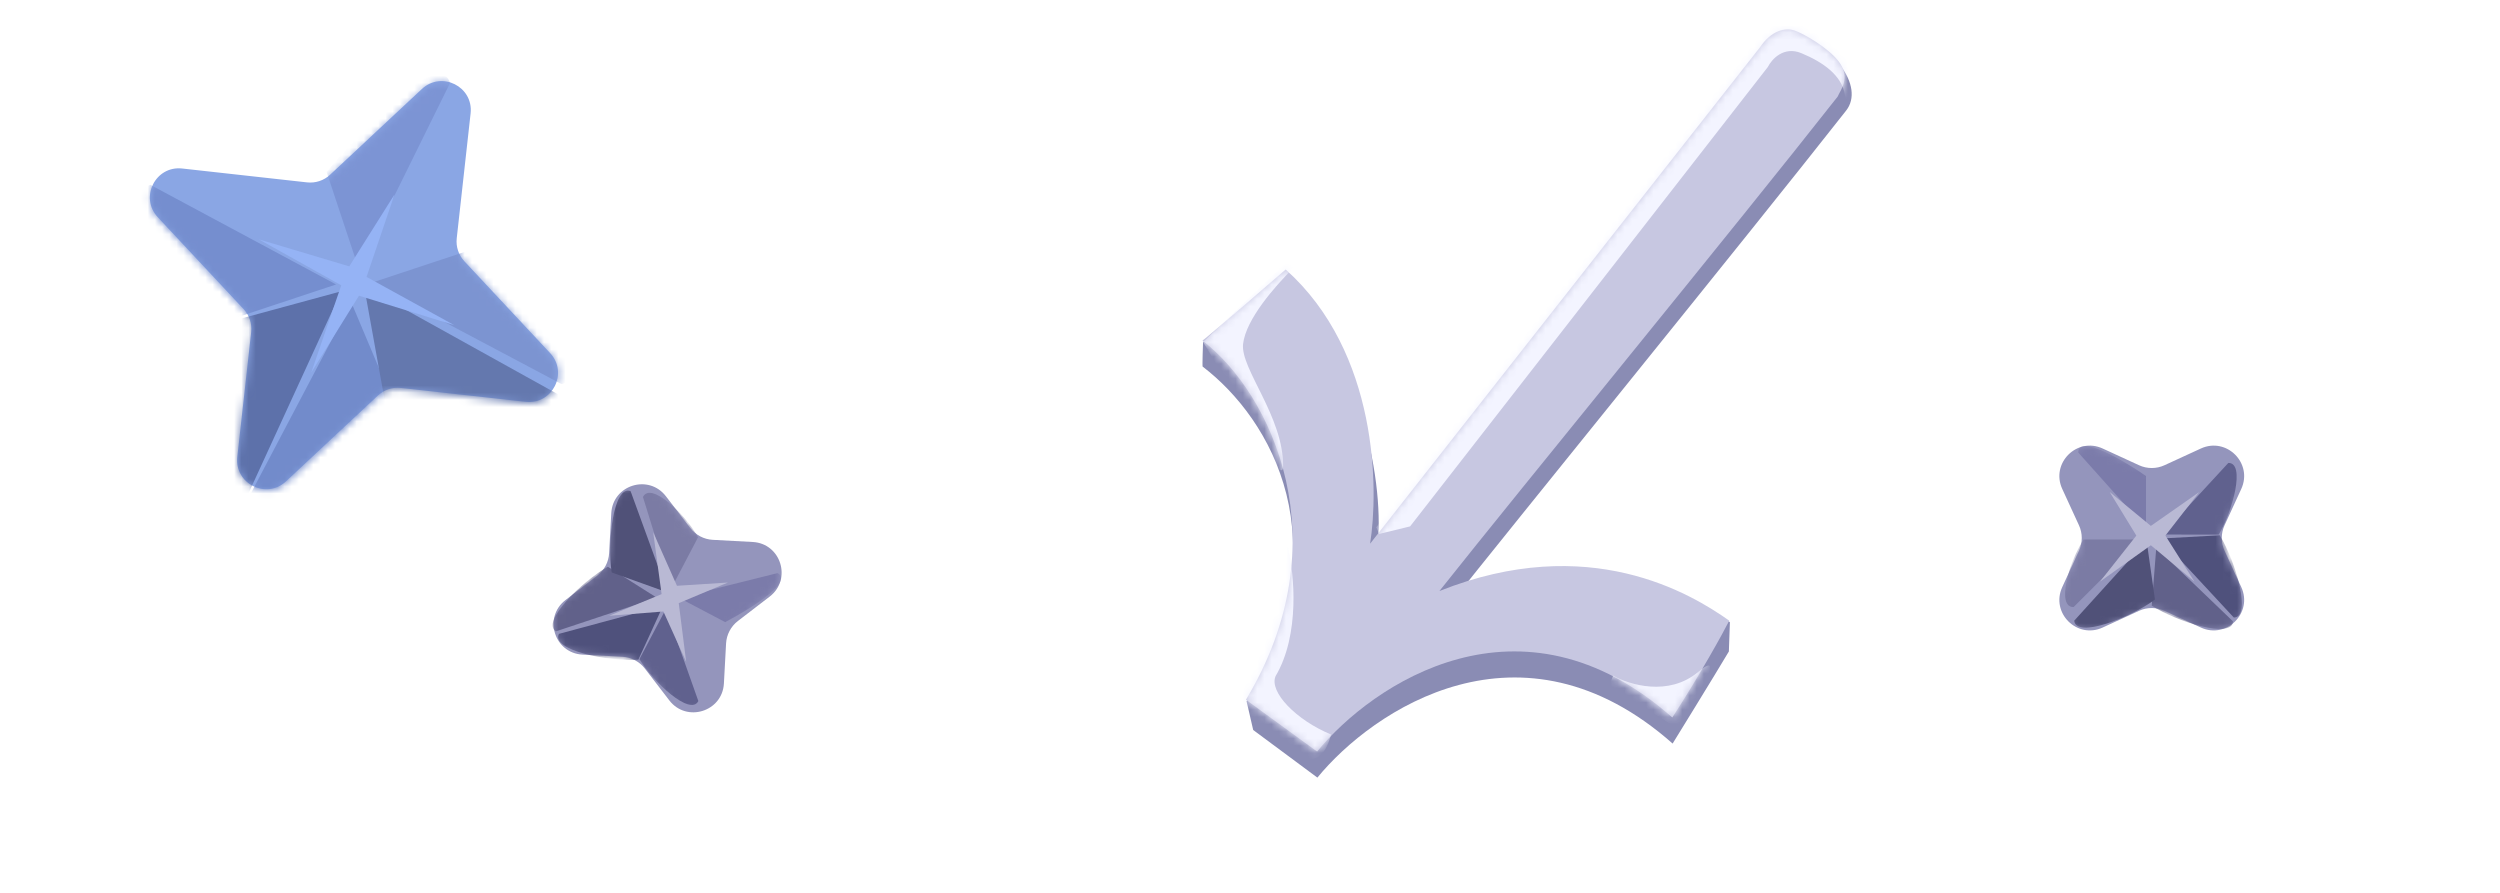 <svg width="347" height="124" viewBox="0 0 347 124" fill="none" xmlns="http://www.w3.org/2000/svg">
<path d="M286.241 67.865C284.6 64.297 288.283 60.613 291.851 62.254L296.897 64.574C298.019 65.09 299.31 65.09 300.432 64.574L305.478 62.254C309.046 60.613 312.729 64.297 311.088 67.865L308.768 72.91C308.252 74.032 308.252 75.323 308.768 76.445L311.088 81.491C312.729 85.059 309.046 88.742 305.478 87.102L300.432 84.781C299.31 84.266 298.019 84.266 296.897 84.781L291.851 87.102C288.283 88.742 284.6 85.059 286.241 81.491L288.561 76.445C289.077 75.323 289.077 74.032 288.561 72.91L286.241 67.865Z" fill="#9495BC"/>
<mask id="mask0_47_501" style="mask-type:alpha" maskUnits="userSpaceOnUse" x="285" y="61" width="27" height="27">
<path d="M286.241 67.99C284.6 64.422 288.283 60.738 291.851 62.379L296.897 64.699C298.019 65.215 299.31 65.215 300.432 64.699L305.478 62.379C309.045 60.738 312.729 64.422 311.088 67.99L308.768 73.035C308.252 74.157 308.252 75.448 308.768 76.57L311.088 81.616C312.729 85.184 309.045 88.867 305.478 87.227L300.432 84.906C299.31 84.391 298.019 84.391 296.897 84.906L291.851 87.227C288.283 88.867 284.6 85.184 286.241 81.616L288.561 76.57C289.077 75.448 289.077 74.157 288.561 73.035L286.241 67.99Z" fill="#9495BC"/>
</mask>
<g mask="url(#mask0_47_501)">
<g filter="url(#filter0_f_47_501)">
<path d="M297.867 73.331L288.458 62.805C288.458 60.192 294.73 63.894 297.867 66.072V73.331Z" fill="#7B7BAA"/>
</g>
<g filter="url(#filter1_f_47_501)">
<path d="M300.123 74.196L309.291 64.257C311.71 64.195 309.889 71.039 307.954 74.201L300.123 74.196Z" fill="#60618E"/>
</g>
<g filter="url(#filter2_f_47_501)">
<path d="M299.289 76.032L309.948 86.254C309.826 88.739 302.129 86.307 298.659 84.061L299.289 76.032Z" fill="#61618A"/>
</g>
<g filter="url(#filter3_f_47_501)">
<path d="M297.213 74.871L287.818 84.258C285.345 84.322 287.221 77.867 289.206 74.883L297.213 74.871Z" fill="#7B7BA4"/>
</g>
<g filter="url(#filter4_f_47_501)">
<path d="M299.878 74.751L310.061 85.722C312.601 85.656 310.301 77.846 308.091 74.3L299.878 74.751Z" fill="#4F517C"/>
</g>
<g filter="url(#filter5_f_47_501)">
<path d="M297.952 75.071L287.897 86.157C288.18 88.683 295.764 85.721 299.107 83.215L297.952 75.071Z" fill="#505178"/>
</g>
<g filter="url(#filter6_f_47_501)">
<path d="M291.482 80.724L296.523 74.339L292.827 68.291L298.539 72.995L305.259 68.291L300.555 74.339L304.587 80.724L298.539 75.683L291.482 80.724Z" fill="#B9B9D4"/>
</g>
</g>
<path d="M104.481 75.228C108.402 75.439 109.944 80.415 106.83 82.807L102.426 86.19C101.446 86.942 100.845 88.084 100.778 89.317L100.479 94.863C100.268 98.784 95.292 100.326 92.9 97.212L89.517 92.807C88.765 91.828 87.623 91.227 86.39 91.16L80.844 90.861C76.923 90.65 75.381 85.674 78.495 83.282L82.9 79.899C83.879 79.147 84.481 78.005 84.547 76.772L84.846 71.226C85.057 67.305 90.033 65.763 92.425 68.877L95.808 73.281C96.56 74.261 97.702 74.862 98.935 74.929L104.481 75.228Z" fill="#9495BC"/>
<mask id="mask1_47_501" style="mask-type:alpha" maskUnits="userSpaceOnUse" x="76" y="67" width="33" height="32">
<path d="M104.37 75.169C108.292 75.381 109.834 80.356 106.719 82.749L102.315 86.131C101.336 86.883 100.734 88.026 100.668 89.259L100.369 94.804C100.157 98.726 95.182 100.268 92.79 97.153L89.407 92.749C88.655 91.77 87.512 91.168 86.279 91.102L80.734 90.803C76.813 90.591 75.27 85.616 78.385 83.224L82.789 79.841C83.768 79.089 84.37 77.946 84.436 76.714L84.735 71.168C84.947 67.247 89.922 65.704 92.314 68.819L95.697 73.223C96.45 74.202 97.592 74.804 98.825 74.871L104.37 75.169Z" fill="#9495BC"/>
</mask>
<g mask="url(#mask1_47_501)">
<g filter="url(#filter7_f_47_501)">
<path d="M94.226 82.966L107.924 79.547C110.236 80.766 104.037 84.59 100.649 86.349L94.226 82.966Z" fill="#7B7BAA"/>
</g>
<g filter="url(#filter8_f_47_501)">
<path d="M92.409 84.559L96.93 97.303C95.858 99.472 90.651 94.671 88.755 91.485L92.409 84.559Z" fill="#60618E"/>
</g>
<g filter="url(#filter9_f_47_501)">
<path d="M91.173 82.966L77.162 87.632C75.02 86.367 80.759 80.689 84.363 78.666L91.173 82.966Z" fill="#61618A"/>
</g>
<g filter="url(#filter10_f_47_501)">
<path d="M93.168 81.67L89.242 68.983C90.338 66.765 95.174 71.433 96.889 74.58L93.168 81.67Z" fill="#7B7BA4"/>
</g>
<g filter="url(#filter11_f_47_501)">
<path d="M92.032 84.084L77.58 87.98C76.454 90.258 84.436 91.863 88.603 91.561L92.032 84.084Z" fill="#4F517C"/>
</g>
<g filter="url(#filter12_f_47_501)">
<path d="M92.647 82.231L87.525 68.167C85.158 67.241 84.244 75.331 84.903 79.457L92.647 82.231Z" fill="#505178"/>
</g>
<g filter="url(#filter13_f_47_501)">
<path d="M90.661 73.872L93.96 81.307L101.034 80.856L94.21 83.717L95.24 91.856L92.081 84.875L84.553 85.467L91.831 82.465L90.661 73.872Z" fill="#B9B9D4"/>
</g>
</g>
<path d="M232.16 103.206C211.086 84.569 190.508 98.591 182.852 107.932L173.943 101.322L173.025 97.338C186.31 75.276 176.499 58.206 166.933 50.886C166.853 50.978 166.983 47.484 166.983 47.484L177.246 38.884C190.154 50.423 192.269 69.399 191.082 76.796L244.298 10.219C245.919 7.804 247.866 7.412 249.139 7.856C250.413 8.299 254.052 7.194 255.481 9.127C257.128 11.355 257.561 13.673 256.236 15.359C241.857 33.656 211.497 70.948 199.829 85.654C220.554 77.388 234.806 82.615 240.11 86.363L239.968 90.421C238.013 93.718 232.16 103.206 232.16 103.206Z" fill="#8A8CB4"/>
<path d="M182.812 104.314L172.936 97.122C186.217 75.066 176.464 54.599 166.901 47.274C166.881 47.286 166.88 47.283 166.893 47.268C166.896 47.27 166.898 47.272 166.901 47.274C167.119 47.134 169.598 45.068 178.453 37.405C191.361 48.944 191.356 68.068 190.169 75.466L244.258 6.601C245.879 4.187 247.826 3.794 249.099 4.238C250.373 4.681 253.834 6.667 255.263 8.6C256.91 10.829 255.431 12.53 255.067 13.407C240.688 31.704 211.457 67.33 199.789 82.036C220.514 73.77 234.717 82.399 240.021 86.147C239.084 87.988 236.193 93.253 232.12 99.588C211.047 80.951 190.468 94.973 182.812 104.314Z" fill="#C7C7E1"/>
<mask id="mask2_47_501" style="mask-type:alpha" maskUnits="userSpaceOnUse" x="166" y="4" width="91" height="101">
<path d="M182.812 104.314L172.936 97.122C186.217 75.066 176.464 54.599 166.901 47.274C166.881 47.286 166.88 47.283 166.893 47.268C166.896 47.27 166.898 47.272 166.901 47.274C167.119 47.134 169.598 45.068 178.453 37.405C191.361 48.944 191.356 68.068 190.169 75.466L244.258 6.601C245.879 4.187 247.826 3.794 249.099 4.238C250.373 4.681 253.834 6.667 255.263 8.6C256.91 10.829 255.431 12.53 255.067 13.407C240.688 31.704 211.457 67.33 199.789 82.036C220.514 73.77 234.717 82.399 240.021 86.147C239.084 87.988 236.193 93.253 232.12 99.588C211.047 80.951 190.468 94.973 182.812 104.314Z" fill="#C7C7E1"/>
</mask>
<g mask="url(#mask2_47_501)">
<g filter="url(#filter14_f_47_501)">
<path d="M172.54 47.736C172.938 44.299 176.985 39.72 179.475 37.238L178.962 35.996L166.983 47.485C170.815 53.537 178.069 68.316 178.094 64.71C178.142 57.783 172.141 51.172 172.54 47.736Z" fill="#F3F4FF"/>
</g>
<g filter="url(#filter15_f_47_501)">
<path d="M177.043 93.863C180.473 88.084 179.631 79.586 178.78 76.059L178.342 75.877L170.777 97.177L181.038 105.301C181.916 105.665 183.886 105.506 184.745 101.952C179.918 99.946 176.131 96.057 177.043 93.863Z" fill="#F3F4FF"/>
<path d="M235.694 93.277C231.588 96.717 226.124 95.047 223.905 93.782L223.358 95.098L232.722 101.048C235.423 97.024 239.799 89.837 235.694 93.277Z" fill="#F3F4FF"/>
<path d="M191.426 74.11L191.042 73.178L237.441 8.579L247.211 0.546L258.276 7.975C257.682 10.644 256.412 15.434 256.088 13.241C255.683 10.499 253.104 8.655 250.032 7.379C247.575 6.358 245.903 8.236 245.374 9.302L195.72 73.064L191.426 74.11Z" fill="#F3F4FF"/>
</g>
</g>
<path d="M65.32 15.742C65.733 12.022 61.295 9.795 58.56 12.351L45.818 24.253C44.958 25.056 43.79 25.444 42.62 25.314L25.291 23.389C21.57 22.976 19.344 27.414 21.899 30.149L33.801 42.891C34.605 43.751 34.992 44.919 34.862 46.089L32.937 63.418C32.524 67.139 36.962 69.365 39.697 66.81L52.439 54.908C53.299 54.105 54.467 53.717 55.637 53.847L72.966 55.772C76.687 56.185 78.914 51.747 76.358 49.012L64.456 36.27C63.653 35.41 63.265 34.242 63.395 33.072L65.32 15.742Z" fill="#8AA6E4"/>
<mask id="mask3_47_501" style="mask-type:alpha" maskUnits="userSpaceOnUse" x="20" y="11" width="58" height="58">
<path d="M65.385 15.934C65.799 12.214 61.361 9.987 58.625 12.542L45.883 24.445C45.023 25.248 43.855 25.635 42.686 25.505L25.356 23.58C21.636 23.167 19.409 27.605 21.964 30.34L33.867 43.082C34.67 43.942 35.057 45.111 34.928 46.28L33.002 63.61C32.589 67.33 37.027 69.557 39.763 67.002L52.505 55.099C53.364 54.296 54.533 53.908 55.702 54.038L73.032 55.963C76.752 56.377 78.979 51.939 76.424 49.203L64.521 36.461C63.718 35.601 63.33 34.433 63.46 33.264L65.385 15.934Z" fill="#9495BC"/>
</mask>
<g mask="url(#mask3_47_501)">
<g filter="url(#filter16_f_47_501)">
<path d="M49.772 37.244L62.473 11.502C60.875 6.687 50.381 17.741 45.334 23.869L49.772 37.244Z" fill="#7C94D4"/>
</g>
<g filter="url(#filter17_f_47_501)">
<path d="M46.65 39.483L20.875 25.655C15.801 27.194 24.203 39.81 30.36 44.886L46.65 39.483Z" fill="#758ECF"/>
</g>
<g filter="url(#filter18_f_47_501)">
<path d="M48.765 41.987L34.638 68.825C36.485 73.598 49.895 63.88 55.194 57.256L48.765 41.987Z" fill="#728BCB"/>
</g>
<g filter="url(#filter19_f_47_501)">
<path d="M51.465 39.281L77.953 53.318C83.181 51.732 74.57 38.881 68.247 33.72L51.465 39.281Z" fill="#7C94D1"/>
</g>
<g filter="url(#filter20_f_47_501)">
<path d="M47.369 40.428L34.049 69.436C28.848 71.014 28.282 53.696 30.392 45.048L47.369 40.428Z" fill="#5D71AA"/>
</g>
<g filter="url(#filter21_f_47_501)">
<path d="M50.541 39.791L78.766 55.459C79.892 60.778 62.261 59.923 53.676 57.109L50.541 39.791Z" fill="#6478AE"/>
</g>
<g filter="url(#filter22_f_47_501)">
<path d="M63.038 45.127L50.876 38.436L54.76 26.985L48.477 36.974L35.944 33.229L47.368 39.6L43.204 51.708L49.827 41.042L63.038 45.127Z" fill="#95B3F5"/>
</g>
</g>
<defs>
<filter id="filter0_f_47_501" x="287.114" y="60.562" width="12.097" height="14.113" filterUnits="userSpaceOnUse" color-interpolation-filters="sRGB">
<feFlood flood-opacity="0" result="BackgroundImageFix"/>
<feBlend mode="normal" in="SourceGraphic" in2="BackgroundImageFix" result="shape"/>
<feGaussianBlur stdDeviation="0.672" result="effect1_foregroundBlur_47_501"/>
</filter>
<filter id="filter1_f_47_501" x="298.779" y="62.913" width="13.015" height="12.632" filterUnits="userSpaceOnUse" color-interpolation-filters="sRGB">
<feFlood flood-opacity="0" result="BackgroundImageFix"/>
<feBlend mode="normal" in="SourceGraphic" in2="BackgroundImageFix" result="shape"/>
<feGaussianBlur stdDeviation="0.672" result="effect1_foregroundBlur_47_501"/>
</filter>
<filter id="filter2_f_47_501" x="297.315" y="74.688" width="13.977" height="13.957" filterUnits="userSpaceOnUse" color-interpolation-filters="sRGB">
<feFlood flood-opacity="0" result="BackgroundImageFix"/>
<feBlend mode="normal" in="SourceGraphic" in2="BackgroundImageFix" result="shape"/>
<feGaussianBlur stdDeviation="0.672" result="effect1_foregroundBlur_47_501"/>
</filter>
<filter id="filter3_f_47_501" x="285.293" y="73.527" width="13.264" height="12.075" filterUnits="userSpaceOnUse" color-interpolation-filters="sRGB">
<feFlood flood-opacity="0" result="BackgroundImageFix"/>
<feBlend mode="normal" in="SourceGraphic" in2="BackgroundImageFix" result="shape"/>
<feGaussianBlur stdDeviation="0.672" result="effect1_foregroundBlur_47_501"/>
</filter>
<filter id="filter4_f_47_501" x="298.534" y="72.956" width="13.985" height="14.109" filterUnits="userSpaceOnUse" color-interpolation-filters="sRGB">
<feFlood flood-opacity="0" result="BackgroundImageFix"/>
<feBlend mode="normal" in="SourceGraphic" in2="BackgroundImageFix" result="shape"/>
<feGaussianBlur stdDeviation="0.672" result="effect1_foregroundBlur_47_501"/>
</filter>
<filter id="filter5_f_47_501" x="286.553" y="73.727" width="13.898" height="14.737" filterUnits="userSpaceOnUse" color-interpolation-filters="sRGB">
<feFlood flood-opacity="0" result="BackgroundImageFix"/>
<feBlend mode="normal" in="SourceGraphic" in2="BackgroundImageFix" result="shape"/>
<feGaussianBlur stdDeviation="0.672" result="effect1_foregroundBlur_47_501"/>
</filter>
<filter id="filter6_f_47_501" x="290.138" y="66.947" width="16.465" height="15.121" filterUnits="userSpaceOnUse" color-interpolation-filters="sRGB">
<feFlood flood-opacity="0" result="BackgroundImageFix"/>
<feBlend mode="normal" in="SourceGraphic" in2="BackgroundImageFix" result="shape"/>
<feGaussianBlur stdDeviation="0.672" result="effect1_foregroundBlur_47_501"/>
</filter>
<filter id="filter7_f_47_501" x="92.882" y="78.203" width="16.89" height="9.49" filterUnits="userSpaceOnUse" color-interpolation-filters="sRGB">
<feFlood flood-opacity="0" result="BackgroundImageFix"/>
<feBlend mode="normal" in="SourceGraphic" in2="BackgroundImageFix" result="shape"/>
<feGaussianBlur stdDeviation="0.672" result="effect1_foregroundBlur_47_501"/>
</filter>
<filter id="filter8_f_47_501" x="87.411" y="83.215" width="10.862" height="15.976" filterUnits="userSpaceOnUse" color-interpolation-filters="sRGB">
<feFlood flood-opacity="0" result="BackgroundImageFix"/>
<feBlend mode="normal" in="SourceGraphic" in2="BackgroundImageFix" result="shape"/>
<feGaussianBlur stdDeviation="0.672" result="effect1_foregroundBlur_47_501"/>
</filter>
<filter id="filter9_f_47_501" x="75.352" y="77.322" width="17.165" height="11.654" filterUnits="userSpaceOnUse" color-interpolation-filters="sRGB">
<feFlood flood-opacity="0" result="BackgroundImageFix"/>
<feBlend mode="normal" in="SourceGraphic" in2="BackgroundImageFix" result="shape"/>
<feGaussianBlur stdDeviation="0.672" result="effect1_foregroundBlur_47_501"/>
</filter>
<filter id="filter10_f_47_501" x="87.898" y="67.061" width="10.335" height="15.952" filterUnits="userSpaceOnUse" color-interpolation-filters="sRGB">
<feFlood flood-opacity="0" result="BackgroundImageFix"/>
<feBlend mode="normal" in="SourceGraphic" in2="BackgroundImageFix" result="shape"/>
<feGaussianBlur stdDeviation="0.672" result="effect1_foregroundBlur_47_501"/>
</filter>
<filter id="filter11_f_47_501" x="76.129" y="82.74" width="17.247" height="10.202" filterUnits="userSpaceOnUse" color-interpolation-filters="sRGB">
<feFlood flood-opacity="0" result="BackgroundImageFix"/>
<feBlend mode="normal" in="SourceGraphic" in2="BackgroundImageFix" result="shape"/>
<feGaussianBlur stdDeviation="0.672" result="effect1_foregroundBlur_47_501"/>
</filter>
<filter id="filter12_f_47_501" x="83.351" y="66.75" width="10.64" height="16.825" filterUnits="userSpaceOnUse" color-interpolation-filters="sRGB">
<feFlood flood-opacity="0" result="BackgroundImageFix"/>
<feBlend mode="normal" in="SourceGraphic" in2="BackgroundImageFix" result="shape"/>
<feGaussianBlur stdDeviation="0.672" result="effect1_foregroundBlur_47_501"/>
</filter>
<filter id="filter13_f_47_501" x="83.209" y="72.528" width="19.169" height="20.672" filterUnits="userSpaceOnUse" color-interpolation-filters="sRGB">
<feFlood flood-opacity="0" result="BackgroundImageFix"/>
<feBlend mode="normal" in="SourceGraphic" in2="BackgroundImageFix" result="shape"/>
<feGaussianBlur stdDeviation="0.672" result="effect1_foregroundBlur_47_501"/>
</filter>
<filter id="filter14_f_47_501" x="165.639" y="34.651" width="15.18" height="31.962" filterUnits="userSpaceOnUse" color-interpolation-filters="sRGB">
<feFlood flood-opacity="0" result="BackgroundImageFix"/>
<feBlend mode="normal" in="SourceGraphic" in2="BackgroundImageFix" result="shape"/>
<feGaussianBlur stdDeviation="0.672" result="effect1_foregroundBlur_47_501"/>
</filter>
<filter id="filter15_f_47_501" x="169.433" y="-0.798" width="90.188" height="107.576" filterUnits="userSpaceOnUse" color-interpolation-filters="sRGB">
<feFlood flood-opacity="0" result="BackgroundImageFix"/>
<feBlend mode="normal" in="SourceGraphic" in2="BackgroundImageFix" result="shape"/>
<feGaussianBlur stdDeviation="0.672" result="effect1_foregroundBlur_47_501"/>
</filter>
<filter id="filter16_f_47_501" x="43.191" y="8.177" width="21.425" height="31.21" filterUnits="userSpaceOnUse" color-interpolation-filters="sRGB">
<feFlood flood-opacity="0" result="BackgroundImageFix"/>
<feBlend mode="normal" in="SourceGraphic" in2="BackgroundImageFix" result="shape"/>
<feGaussianBlur stdDeviation="1.072" result="effect1_foregroundBlur_47_501"/>
</filter>
<filter id="filter17_f_47_501" x="17.172" y="23.511" width="31.622" height="23.517" filterUnits="userSpaceOnUse" color-interpolation-filters="sRGB">
<feFlood flood-opacity="0" result="BackgroundImageFix"/>
<feBlend mode="normal" in="SourceGraphic" in2="BackgroundImageFix" result="shape"/>
<feGaussianBlur stdDeviation="1.072" result="effect1_foregroundBlur_47_501"/>
</filter>
<filter id="filter18_f_47_501" x="32.495" y="39.844" width="24.842" height="32.397" filterUnits="userSpaceOnUse" color-interpolation-filters="sRGB">
<feFlood flood-opacity="0" result="BackgroundImageFix"/>
<feBlend mode="normal" in="SourceGraphic" in2="BackgroundImageFix" result="shape"/>
<feGaussianBlur stdDeviation="1.072" result="effect1_foregroundBlur_47_501"/>
</filter>
<filter id="filter19_f_47_501" x="49.321" y="31.577" width="32.388" height="23.884" filterUnits="userSpaceOnUse" color-interpolation-filters="sRGB">
<feFlood flood-opacity="0" result="BackgroundImageFix"/>
<feBlend mode="normal" in="SourceGraphic" in2="BackgroundImageFix" result="shape"/>
<feGaussianBlur stdDeviation="1.072" result="effect1_foregroundBlur_47_501"/>
</filter>
<filter id="filter20_f_47_501" x="27.1" y="38.285" width="22.412" height="33.395" filterUnits="userSpaceOnUse" color-interpolation-filters="sRGB">
<feFlood flood-opacity="0" result="BackgroundImageFix"/>
<feBlend mode="normal" in="SourceGraphic" in2="BackgroundImageFix" result="shape"/>
<feGaussianBlur stdDeviation="1.072" result="effect1_foregroundBlur_47_501"/>
</filter>
<filter id="filter21_f_47_501" x="48.397" y="37.648" width="32.563" height="23.836" filterUnits="userSpaceOnUse" color-interpolation-filters="sRGB">
<feFlood flood-opacity="0" result="BackgroundImageFix"/>
<feBlend mode="normal" in="SourceGraphic" in2="BackgroundImageFix" result="shape"/>
<feGaussianBlur stdDeviation="1.072" result="effect1_foregroundBlur_47_501"/>
</filter>
<filter id="filter22_f_47_501" x="33.8" y="24.842" width="31.381" height="29.009" filterUnits="userSpaceOnUse" color-interpolation-filters="sRGB">
<feFlood flood-opacity="0" result="BackgroundImageFix"/>
<feBlend mode="normal" in="SourceGraphic" in2="BackgroundImageFix" result="shape"/>
<feGaussianBlur stdDeviation="1.072" result="effect1_foregroundBlur_47_501"/>
</filter>
</defs>
</svg>
